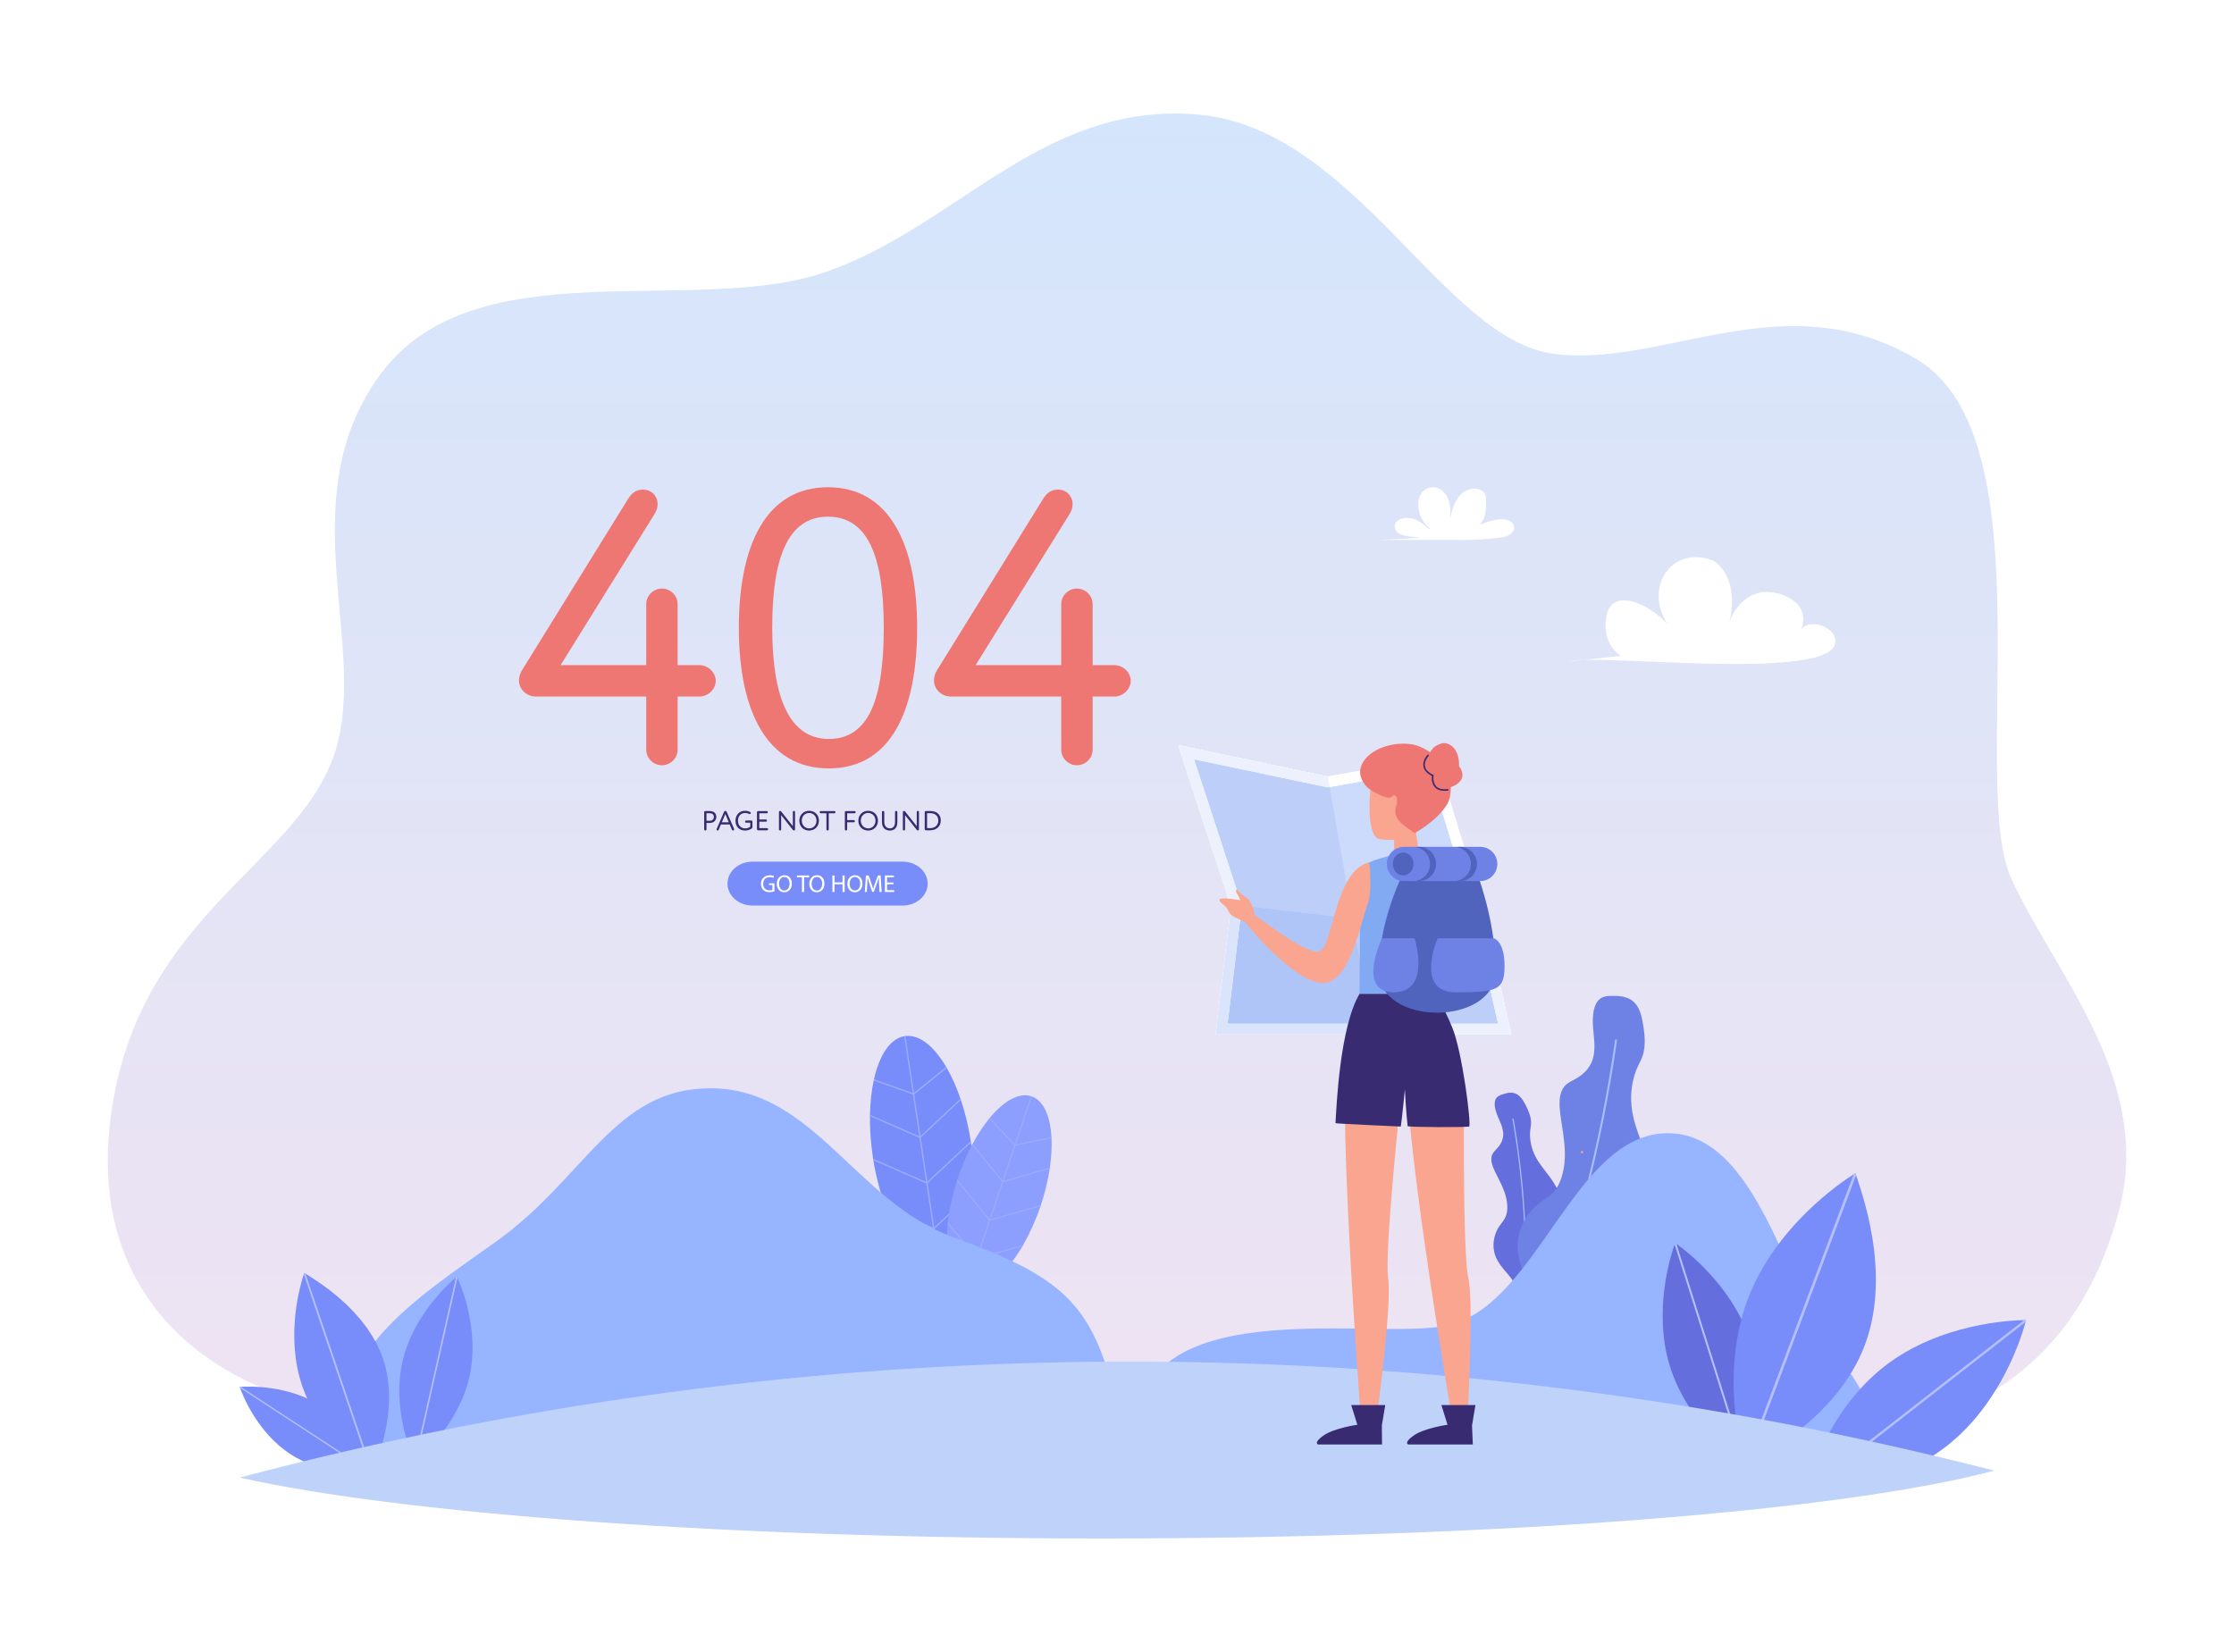 <?xml version="1.0" encoding="UTF-8"?>
<svg xmlns="http://www.w3.org/2000/svg" xmlns:xlink="http://www.w3.org/1999/xlink" width="2834.65" height="2096.55" viewBox="0 0 2834.65 2096.55">
<rect x="0" y="0" width="2834.65" height="2096.55" fill="#808080" stroke="none"/>
<defs>
<clipPath id="clip-0">
<path clip-rule="nonzero" d="M 0 0 L 2834.648 0 L 2834.648 2096.551 L 0 2096.551 Z M 0 0 "/>
</clipPath>
<clipPath id="clip-1">
<path clip-rule="nonzero" d="M 136 144 L 2698 144 L 2698 1814 L 136 1814 Z M 136 144 "/>
</clipPath>
<clipPath id="clip-2">
<path clip-rule="nonzero" d="M 1913.602 1813.148 C 1326.949 1813.148 483.406 1798.422 483.406 1798.422 C 271.762 1777.969 104.492 1649.371 142.039 1406.461 C 179.594 1163.559 370.754 1099.262 421.961 963.512 C 473.164 827.77 363.93 634.871 483.406 474.121 C 602.883 313.379 879.391 402.68 1046.66 345.531 C 1205.199 291.352 1311.621 144.109 1490.879 144.109 C 1500.75 144.109 1510.82 144.551 1521.148 145.48 C 1719.148 163.34 1831.801 431.262 1971.762 449.121 C 1982.578 450.5 1993.488 451.109 2004.469 451.109 C 2047.32 451.109 2091.41 441.801 2136.75 432.488 C 2182.078 423.18 2228.672 413.871 2276.48 413.871 C 2327.129 413.871 2379.16 424.309 2432.602 456.262 C 2599.871 556.281 2497.461 995.148 2552.07 1115.078 C 2606.691 1235 2733 1370.398 2688.621 1536.68 C 2644.238 1702.961 2545.25 1765.301 2463.32 1798.422 C 2436.012 1809.469 2206.891 1813.148 1913.602 1813.148 M 1917.77 1312.672 L 1880.93 1150.57 L 1822.84 960.57 L 1684.77 985.449 L 1494.898 945.488 L 1562 1150.57 L 1542.398 1312.672 L 1917.77 1312.672 "/>
</clipPath>
<clipPath id="clip-3">
<path clip-rule="nonzero" d="M 1913.602 1813.148 C 1326.949 1813.148 483.406 1798.422 483.406 1798.422 C 271.762 1777.969 104.492 1649.371 142.039 1406.461 C 179.594 1163.559 370.754 1099.262 421.961 963.512 C 473.164 827.77 363.93 634.871 483.406 474.121 C 602.883 313.379 879.391 402.68 1046.66 345.531 C 1205.199 291.352 1311.621 144.109 1490.879 144.109 C 1500.75 144.109 1510.82 144.551 1521.148 145.48 C 1719.148 163.34 1831.801 431.262 1971.762 449.121 C 1982.578 450.5 1993.488 451.109 2004.469 451.109 C 2047.32 451.109 2091.41 441.801 2136.75 432.488 C 2182.078 423.18 2228.672 413.871 2276.48 413.871 C 2327.129 413.871 2379.16 424.309 2432.602 456.262 C 2599.871 556.281 2497.461 995.148 2552.07 1115.078 C 2606.691 1235 2733 1370.398 2688.621 1536.68 C 2644.238 1702.961 2545.25 1765.301 2463.32 1798.422 C 2436.012 1809.469 2206.891 1813.148 1913.602 1813.148 M 1917.77 1312.672 L 1880.93 1150.57 L 1822.84 960.57 L 1684.77 985.449 L 1494.898 945.488 L 1562 1150.57 L 1542.398 1312.672 L 1917.77 1312.672 "/>
</clipPath>
<linearGradient id="linear-pattern-0" gradientUnits="userSpaceOnUse" x1="-0.01" y1="0" x2="0.986" y2="0" gradientTransform="matrix(0, -1676.7, 1676.7, 0, 1417.32, 1797.15)">
<stop offset="0" stop-color="rgb(93.332%, 89.018%, 94.901%)" stop-opacity="1"/>
<stop offset="0.031" stop-color="rgb(93.217%, 89.026%, 94.943%)" stop-opacity="1"/>
<stop offset="0.062" stop-color="rgb(92.94%, 89.047%, 95.047%)" stop-opacity="1"/>
<stop offset="0.094" stop-color="rgb(92.61%, 89.072%, 95.169%)" stop-opacity="1"/>
<stop offset="0.125" stop-color="rgb(92.281%, 89.096%, 95.291%)" stop-opacity="1"/>
<stop offset="0.156" stop-color="rgb(91.951%, 89.12%, 95.413%)" stop-opacity="1"/>
<stop offset="0.188" stop-color="rgb(91.621%, 89.145%, 95.535%)" stop-opacity="1"/>
<stop offset="0.219" stop-color="rgb(91.292%, 89.169%, 95.657%)" stop-opacity="1"/>
<stop offset="0.25" stop-color="rgb(90.964%, 89.194%, 95.779%)" stop-opacity="1"/>
<stop offset="0.281" stop-color="rgb(90.634%, 89.218%, 95.9%)" stop-opacity="1"/>
<stop offset="0.312" stop-color="rgb(90.305%, 89.243%, 96.022%)" stop-opacity="1"/>
<stop offset="0.344" stop-color="rgb(89.975%, 89.267%, 96.144%)" stop-opacity="1"/>
<stop offset="0.375" stop-color="rgb(89.645%, 89.291%, 96.266%)" stop-opacity="1"/>
<stop offset="0.406" stop-color="rgb(89.316%, 89.316%, 96.388%)" stop-opacity="1"/>
<stop offset="0.438" stop-color="rgb(88.988%, 89.34%, 96.51%)" stop-opacity="1"/>
<stop offset="0.469" stop-color="rgb(88.658%, 89.365%, 96.632%)" stop-opacity="1"/>
<stop offset="0.5" stop-color="rgb(88.329%, 89.389%, 96.754%)" stop-opacity="1"/>
<stop offset="0.531" stop-color="rgb(87.999%, 89.413%, 96.877%)" stop-opacity="1"/>
<stop offset="0.562" stop-color="rgb(87.669%, 89.438%, 96.999%)" stop-opacity="1"/>
<stop offset="0.594" stop-color="rgb(87.34%, 89.462%, 97.121%)" stop-opacity="1"/>
<stop offset="0.625" stop-color="rgb(87.01%, 89.487%, 97.243%)" stop-opacity="1"/>
<stop offset="0.656" stop-color="rgb(86.682%, 89.511%, 97.365%)" stop-opacity="1"/>
<stop offset="0.688" stop-color="rgb(86.353%, 89.536%, 97.487%)" stop-opacity="1"/>
<stop offset="0.719" stop-color="rgb(86.023%, 89.56%, 97.609%)" stop-opacity="1"/>
<stop offset="0.75" stop-color="rgb(85.693%, 89.584%, 97.731%)" stop-opacity="1"/>
<stop offset="0.781" stop-color="rgb(85.364%, 89.609%, 97.853%)" stop-opacity="1"/>
<stop offset="0.812" stop-color="rgb(85.034%, 89.633%, 97.975%)" stop-opacity="1"/>
<stop offset="0.844" stop-color="rgb(84.705%, 89.658%, 98.096%)" stop-opacity="1"/>
<stop offset="0.875" stop-color="rgb(84.377%, 89.682%, 98.218%)" stop-opacity="1"/>
<stop offset="0.906" stop-color="rgb(84.047%, 89.706%, 98.34%)" stop-opacity="1"/>
<stop offset="0.938" stop-color="rgb(83.717%, 89.731%, 98.462%)" stop-opacity="1"/>
<stop offset="0.969" stop-color="rgb(83.388%, 89.755%, 98.584%)" stop-opacity="1"/>
<stop offset="1" stop-color="rgb(83.058%, 89.78%, 98.706%)" stop-opacity="1"/>
</linearGradient>
</defs>
<g clip-path="url(#clip-0)">
<path fill-rule="nonzero" fill="rgb(100%, 100%, 100%)" fill-opacity="1" d="M 0 2096.551 L 2834.648 2096.551 L 2834.648 0 L 0 0 Z M 0 2096.551 "/>
</g>
<g clip-path="url(#clip-1)">
<g clip-path="url(#clip-2)">
<g clip-path="url(#clip-3)">
<path fill-rule="nonzero" fill="url(#linear-pattern-0)" d="M 104.492 1813.148 L 2733 1813.148 L 2733 144.109 L 104.492 144.109 Z M 104.492 1813.148 "/>
</g>
</g>
</g>
<path fill-rule="nonzero" fill="rgb(39.209%, 43.138%, 86.327%)" fill-opacity="1" d="M 1983.25 1589.809 C 1986.789 1597.57 1989.32 1606.711 1989.25 1615.828 C 1989.141 1633.191 1979.781 1646.199 1969.629 1651.512 C 1961.27 1655.891 1952.27 1656.461 1943.461 1657.621 C 1941.23 1657.91 1938.988 1658.219 1936.77 1658.66 C 1936.301 1658.75 1935.84 1658.891 1935.359 1659.039 C 1934.852 1659.191 1934.34 1659.359 1933.828 1659.461 C 1933.039 1659.641 1932.262 1659.711 1931.48 1659.52 C 1928.801 1658.852 1927.531 1655.16 1927 1651.488 C 1926.539 1648.309 1926.5 1645.078 1925.941 1641.91 C 1925.309 1638.469 1924.352 1635.141 1923.059 1632.09 C 1919.441 1623.5 1913.66 1617.5 1908.328 1611.16 C 1902.98 1604.809 1897.68 1597.328 1895.77 1587.891 C 1893.379 1576 1897.059 1563.852 1902.66 1555.789 C 1905.469 1551.762 1908.82 1548.379 1910.762 1543.309 C 1914 1534.879 1912.602 1523.34 1909.281 1513.629 C 1905.969 1503.898 1900.988 1495.359 1896.711 1486.309 C 1894.012 1480.578 1891.441 1473.699 1892.602 1467.879 C 1893.461 1463.609 1896.129 1461.051 1898.578 1458.551 C 1903.27 1453.738 1907.871 1447.18 1907.352 1437.988 C 1906.941 1430.73 1903.441 1423.801 1900.57 1417.031 C 1897.711 1410.23 1895.281 1401.98 1897.289 1396.172 C 1898.91 1391.52 1902.898 1389.988 1906.602 1388.77 C 1913.262 1386.59 1920.922 1384.629 1927.871 1390.91 C 1931.301 1394.039 1934.02 1398.801 1936.422 1403.609 C 1939.711 1410.148 1942.73 1417.609 1942.719 1424.762 C 1942.711 1428.129 1942.031 1431.172 1941.68 1434.371 C 1940.762 1442.551 1941.961 1451.898 1944.988 1460.238 C 1952.75 1481.77 1970.961 1493.059 1978.32 1515.262 C 1982.352 1527.469 1982.109 1541.852 1977.809 1551.859 C 1976.738 1554.371 1975.43 1556.66 1974.789 1559.559 C 1973.691 1564.578 1974.809 1570.602 1976.672 1575.648 C 1978.52 1580.691 1981.078 1585.051 1983.25 1589.809 "/>
<path fill-rule="nonzero" fill="rgb(65.039%, 74.414%, 100%)" fill-opacity="1" d="M 1920.48 1419.398 C 1934.441 1499.301 1939.301 1579.691 1935.359 1659.039 C 1934.852 1659.191 1934.34 1659.359 1933.828 1659.461 C 1937.801 1579.988 1932.949 1499.48 1918.961 1419.461 C 1919.461 1419.441 1919.969 1419.422 1920.48 1419.398 "/>
<path fill-rule="nonzero" fill="rgb(47.069%, 54.881%, 98.047%)" fill-opacity="1" d="M 1231.961 1449.461 L 1232.059 1450.129 C 1235.23 1471.461 1236.219 1492 1235.309 1510.73 C 1235.27 1511.578 1235.23 1512.422 1235.18 1513.25 C 1232.328 1562.16 1216.379 1598.129 1192.25 1602.551 C 1191.949 1602.59 1191.66 1602.648 1191.379 1602.691 C 1191.09 1602.73 1190.801 1602.77 1190.512 1602.809 C 1166.809 1605.609 1141.699 1577.578 1124.621 1533.801 C 1124.32 1533.039 1124.02 1532.262 1123.73 1531.488 C 1117.078 1513.961 1111.711 1493.988 1108.199 1472.531 C 1108.078 1471.84 1107.969 1471.148 1107.871 1470.461 C 1107.75 1469.691 1107.629 1468.941 1107.52 1468.172 C 1104.809 1450.211 1103.648 1432.801 1103.871 1416.551 C 1103.879 1415.91 1103.891 1415.27 1103.898 1414.641 C 1104.211 1398.898 1105.828 1384.301 1108.602 1371.371 C 1108.719 1370.789 1108.852 1370.23 1108.988 1369.648 C 1115.852 1339.121 1129.289 1318.371 1147.23 1315.078 C 1147.531 1315.039 1147.82 1314.98 1148.102 1314.941 C 1148.391 1314.898 1148.68 1314.859 1148.969 1314.82 C 1166.691 1312.73 1185.18 1327.852 1200.52 1353.922 C 1200.828 1354.422 1201.129 1354.941 1201.422 1355.461 C 1207.84 1366.609 1213.68 1379.691 1218.66 1394.211 C 1218.871 1394.82 1219.078 1395.43 1219.281 1396.051 C 1224.578 1411.898 1228.871 1429.422 1231.738 1448.02 L 1231.738 1448.031 C 1231.82 1448.5 1231.891 1448.969 1231.961 1449.461 "/>
<path fill-rule="nonzero" fill="rgb(60.742%, 66.992%, 99.609%)" fill-opacity="1" d="M 1148.969 1314.82 L 1192.25 1602.551 C 1191.949 1602.59 1191.66 1602.648 1191.379 1602.691 C 1191.09 1602.73 1190.801 1602.77 1190.512 1602.809 L 1147.23 1315.078 C 1147.531 1315.039 1147.82 1314.98 1148.102 1314.941 C 1148.391 1314.898 1148.68 1314.859 1148.969 1314.82 "/>
<path fill-rule="nonzero" fill="rgb(60.742%, 66.992%, 99.609%)" fill-opacity="1" d="M 1201.422 1355.461 L 1160.102 1388.789 L 1159.32 1389.41 L 1158.359 1389.07 L 1108.602 1371.371 C 1108.719 1370.789 1108.852 1370.23 1108.988 1369.648 L 1158.07 1387.102 L 1158.988 1387.43 L 1159.789 1386.77 L 1200.52 1353.922 C 1200.828 1354.422 1201.129 1354.941 1201.422 1355.461 "/>
<path fill-rule="nonzero" fill="rgb(60.742%, 66.992%, 99.609%)" fill-opacity="1" d="M 1219.281 1396.051 L 1168.359 1443.738 L 1167.602 1444.461 L 1166.629 1444.039 L 1103.871 1416.551 C 1103.879 1415.91 1103.891 1415.27 1103.898 1414.641 L 1166.32 1441.98 L 1167.238 1442.379 L 1168.039 1441.629 L 1218.66 1394.211 C 1218.871 1394.82 1219.078 1395.43 1219.281 1396.051 "/>
<path fill-rule="nonzero" fill="rgb(60.742%, 66.992%, 99.609%)" fill-opacity="1" d="M 1231.961 1449.461 L 1232.059 1450.129 L 1177.07 1501.641 L 1176.309 1502.359 L 1175.34 1501.93 L 1108.199 1472.531 C 1108.078 1471.84 1107.969 1471.148 1107.871 1470.461 L 1175.031 1499.879 L 1175.949 1500.281 L 1176.75 1499.531 L 1231.738 1448.031 C 1231.82 1448.5 1231.891 1448.969 1231.961 1449.461 "/>
<path fill-rule="nonzero" fill="rgb(60.742%, 66.992%, 99.609%)" fill-opacity="1" d="M 1235.309 1510.73 C 1235.27 1511.578 1235.23 1512.422 1235.18 1513.25 L 1185.77 1559.531 L 1185.012 1560.25 L 1184.039 1559.82 L 1124.621 1533.801 C 1124.32 1533.039 1124.02 1532.262 1123.73 1531.488 L 1183.73 1557.77 L 1184.66 1558.18 L 1185.461 1557.422 L 1235.309 1510.73 "/>
<path fill-rule="nonzero" fill="rgb(54.881%, 62.109%, 99.609%)" fill-opacity="1" d="M 1320.391 1530.301 L 1320.199 1530.859 C 1314.121 1548.84 1306.648 1565.328 1298.41 1579.621 C 1298.051 1580.27 1297.68 1580.91 1297.301 1581.551 C 1275.441 1618.699 1248.5 1640.461 1227.828 1634.238 C 1227.578 1634.148 1227.34 1634.078 1227.09 1634 C 1226.852 1633.922 1226.609 1633.828 1226.359 1633.738 C 1206.68 1626.422 1198.27 1594.391 1202.469 1553.25 C 1202.539 1552.531 1202.621 1551.809 1202.699 1551.078 C 1204.531 1534.68 1208.352 1516.891 1214.211 1498.68 C 1214.398 1498.09 1214.59 1497.512 1214.789 1496.922 C 1215 1496.27 1215.211 1495.641 1215.43 1494.988 C 1220.52 1479.84 1226.602 1465.738 1233.289 1453.102 C 1233.559 1452.602 1233.82 1452.109 1234.09 1451.621 C 1240.648 1439.422 1247.781 1428.629 1255.141 1419.621 C 1255.461 1419.219 1255.789 1418.82 1256.129 1418.43 C 1273.77 1397.27 1292.621 1386.422 1307.988 1391.051 C 1308.238 1391.129 1308.488 1391.211 1308.73 1391.289 C 1308.969 1391.371 1309.211 1391.461 1309.461 1391.539 C 1324.172 1397.02 1332.578 1416.289 1334.129 1442.852 C 1334.172 1443.371 1334.191 1443.898 1334.211 1444.422 C 1334.762 1455.738 1334.09 1468.32 1332.16 1481.699 C 1332.07 1482.262 1331.988 1482.82 1331.898 1483.379 C 1329.691 1497.922 1326.02 1513.359 1320.801 1529.078 L 1320.789 1529.078 C 1320.672 1529.488 1320.531 1529.891 1320.391 1530.301 "/>
<path fill-rule="nonzero" fill="rgb(60.742%, 66.992%, 99.609%)" fill-opacity="1" d="M 1309.461 1391.539 L 1227.828 1634.238 C 1227.578 1634.148 1227.34 1634.078 1227.09 1634 C 1226.852 1633.922 1226.609 1633.828 1226.359 1633.738 L 1307.988 1391.051 C 1308.238 1391.129 1308.488 1391.211 1308.73 1391.289 C 1308.969 1391.371 1309.211 1391.461 1309.461 1391.539 "/>
<path fill-rule="nonzero" fill="rgb(60.742%, 66.992%, 99.609%)" fill-opacity="1" d="M 1334.211 1444.422 L 1288.469 1453.941 L 1287.609 1454.109 L 1287 1453.461 L 1255.141 1419.621 C 1255.461 1419.219 1255.789 1418.82 1256.129 1418.43 L 1287.559 1451.801 L 1288.148 1452.422 L 1289.039 1452.238 L 1334.129 1442.852 C 1334.172 1443.371 1334.191 1443.898 1334.211 1444.422 "/>
<path fill-rule="nonzero" fill="rgb(60.742%, 66.992%, 99.609%)" fill-opacity="1" d="M 1331.898 1483.379 L 1272.879 1500.289 L 1272 1500.539 L 1271.41 1499.82 L 1233.289 1453.102 C 1233.559 1452.602 1233.82 1452.109 1234.09 1451.621 L 1271.988 1498.09 L 1272.551 1498.77 L 1273.48 1498.512 L 1332.16 1481.699 C 1332.07 1482.262 1331.988 1482.82 1331.898 1483.379 "/>
<path fill-rule="nonzero" fill="rgb(60.742%, 66.992%, 99.609%)" fill-opacity="1" d="M 1320.391 1530.301 L 1320.199 1530.859 L 1256.461 1549.121 L 1255.57 1549.379 L 1254.98 1548.66 L 1214.211 1498.68 C 1214.398 1498.09 1214.59 1497.512 1214.789 1496.922 L 1255.57 1546.922 L 1256.129 1547.609 L 1257.059 1547.34 L 1320.789 1529.078 C 1320.672 1529.488 1320.531 1529.891 1320.391 1530.301 "/>
<path fill-rule="nonzero" fill="rgb(60.742%, 66.992%, 99.609%)" fill-opacity="1" d="M 1298.41 1579.621 C 1298.051 1580.27 1297.68 1580.91 1297.301 1581.551 L 1240.031 1597.949 L 1239.148 1598.211 L 1238.559 1597.48 L 1202.469 1553.25 C 1202.539 1552.531 1202.621 1551.809 1202.699 1551.078 L 1239.141 1595.75 L 1239.699 1596.441 L 1240.629 1596.172 L 1298.41 1579.621 "/>
<path fill-rule="nonzero" fill="rgb(43.138%, 50.977%, 90.234%)" fill-opacity="1" d="M 2063.73 1622.121 C 2065.359 1636.238 2064.68 1652.039 2059.871 1666.48 C 2050.762 1693.941 2029.219 1709.762 2010.379 1712.949 C 1994.879 1715.609 1980.301 1711.879 1965.738 1709.18 C 1962.051 1708.5 1958.34 1707.84 1954.602 1707.398 C 1953.801 1707.301 1952.988 1707.281 1952.172 1707.27 C 1951.281 1707.25 1950.379 1707.238 1949.512 1707.148 C 1948.18 1707.02 1946.898 1706.73 1945.77 1706.031 C 1941.859 1703.59 1941.738 1697.078 1942.781 1690.988 C 1943.691 1685.711 1945.289 1680.57 1946.031 1675.25 C 1946.809 1669.48 1947.012 1663.699 1946.531 1658.199 C 1945.199 1642.711 1939.121 1630.211 1933.93 1617.422 C 1928.719 1604.609 1924.148 1590 1926 1574.051 C 1928.32 1553.961 1940.398 1536.602 1953.441 1526.691 C 1959.961 1521.75 1967.02 1518.102 1972.711 1511.059 C 1982.18 1499.359 1985.898 1480.34 1985.641 1463.23 C 1985.379 1446.102 1981.879 1430 1979.75 1413.441 C 1978.41 1402.961 1977.891 1390.719 1982.719 1382.102 C 1986.27 1375.762 1991.828 1373.078 1997 1370.371 C 2006.91 1365.16 2017.578 1357.109 2021.488 1342.27 C 2024.57 1330.559 2022.578 1317.762 2021.531 1305.539 C 2020.48 1293.289 2020.871 1278.949 2027.059 1270.781 C 2032.02 1264.238 2039.129 1263.852 2045.629 1263.828 C 2057.309 1263.809 2070.48 1264.629 2078.25 1278.172 C 2082.102 1284.898 2083.961 1293.852 2085.289 1302.711 C 2087.129 1314.781 2088.09 1328.16 2084.391 1339.5 C 2082.641 1344.828 2080.012 1349.301 2077.801 1354.191 C 2072.129 1366.699 2069.219 1382.148 2069.738 1396.93 C 2070.969 1435.078 2094.039 1462.34 2094.289 1501.352 C 2094.391 1522.781 2086.621 1545.461 2074.648 1559.129 C 2071.648 1562.559 2068.398 1565.512 2065.891 1569.789 C 2061.57 1577.191 2060.238 1587.309 2060.59 1596.262 C 2060.93 1605.211 2062.75 1613.449 2063.73 1622.121 "/>
<path fill-rule="nonzero" fill="rgb(65.039%, 74.414%, 100%)" fill-opacity="1" d="M 2051.891 1319.559 C 2032.91 1453.461 1999.238 1583.449 1952.172 1707.27 C 1951.281 1707.25 1950.379 1707.238 1949.512 1707.148 C 1996.719 1583.16 2030.449 1452.969 2049.43 1318.871 C 2050.25 1319.102 2051.07 1319.328 2051.891 1319.559 "/>
<path fill-rule="nonzero" fill="rgb(58.789%, 70.506%, 100%)" fill-opacity="1" d="M 421.629 1849.539 C 429.367 1710.398 516.207 1656.238 629.699 1575.422 C 743.191 1494.59 779.305 1381.102 901.395 1381.102 C 1032.078 1381.102 1085.871 1525.449 1209.68 1570.148 C 1333.488 1614.859 1375.988 1647.609 1404.371 1736.199 C 1440.691 1849.539 421.629 1849.539 421.629 1849.539 "/>
<path fill-rule="nonzero" fill="rgb(58.789%, 70.506%, 100%)" fill-opacity="1" d="M 1445.371 1783.48 C 1485.551 1642.359 1759.18 1703.051 1841.219 1680.961 C 1952.281 1651.059 1997.852 1440.199 2114.609 1438.129 C 2231.371 1436.051 2268.391 1643.941 2325.352 1712.289 C 2382.301 1780.641 2419.328 1879.559 2348.129 1884.211 C 2276.93 1888.852 1445.371 1783.48 1445.371 1783.48 "/>
<path fill-rule="nonzero" fill="rgb(47.069%, 54.881%, 98.047%)" fill-opacity="1" d="M 408.039 1784.699 C 450.254 1812.281 468.809 1860.191 471.832 1868.641 C 472.129 1869.488 472.277 1869.941 472.277 1869.941 C 472.277 1869.941 471.809 1869.98 470.914 1870.051 C 461.961 1870.68 410.633 1872.93 368.418 1845.352 C 326.195 1817.77 307.637 1769.859 304.617 1761.41 C 304.32 1760.559 304.172 1760.109 304.172 1760.109 C 304.172 1760.109 304.641 1760.07 305.535 1760 C 314.488 1759.371 365.816 1757.121 408.039 1784.699 "/>
<path fill-rule="nonzero" fill="rgb(70.506%, 75.389%, 99.805%)" fill-opacity="1" d="M 305.535 1760 L 471.832 1868.641 C 472.129 1869.488 472.277 1869.941 472.277 1869.941 C 472.277 1869.941 471.809 1869.98 470.914 1870.051 L 304.617 1761.41 C 304.32 1760.559 304.172 1760.109 304.172 1760.109 C 304.172 1760.109 304.641 1760.07 305.535 1760 "/>
<path fill-rule="nonzero" fill="rgb(47.069%, 54.881%, 98.047%)" fill-opacity="1" d="M 595.555 1747.34 C 582.191 1806.398 536.039 1847.352 527.789 1854.289 C 526.965 1854.98 526.523 1855.34 526.523 1855.34 C 526.523 1855.34 526.277 1854.828 525.828 1853.852 C 521.367 1844.031 497.34 1787.211 510.703 1728.141 C 524.066 1669.07 570.219 1628.129 578.469 1621.191 C 579.293 1620.5 579.734 1620.141 579.734 1620.141 C 579.734 1620.141 579.98 1620.648 580.43 1621.629 C 584.891 1631.449 608.918 1688.27 595.555 1747.34 "/>
<path fill-rule="nonzero" fill="rgb(70.506%, 75.389%, 99.805%)" fill-opacity="1" d="M 580.43 1621.629 L 527.789 1854.289 C 526.965 1854.98 526.523 1855.34 526.523 1855.34 C 526.523 1855.34 526.277 1854.828 525.828 1853.852 L 578.469 1621.191 C 579.293 1620.5 579.734 1620.141 579.734 1620.141 C 579.734 1620.141 579.98 1620.648 580.43 1621.629 "/>
<path fill-rule="nonzero" fill="rgb(47.069%, 54.881%, 98.047%)" fill-opacity="1" d="M 486.055 1724.68 C 507.695 1788.621 476.688 1856.809 472.875 1868.211 C 472.492 1869.34 472.277 1869.941 472.277 1869.941 C 472.277 1869.941 471.746 1869.59 470.75 1868.922 C 460.801 1862.18 404.902 1822.121 383.262 1758.18 C 361.617 1694.23 381.691 1628.449 385.504 1617.051 C 385.887 1615.91 386.102 1615.32 386.102 1615.32 C 386.102 1615.32 386.633 1615.66 387.629 1616.328 C 397.574 1623.07 464.41 1660.73 486.055 1724.68 "/>
<path fill-rule="nonzero" fill="rgb(70.506%, 75.389%, 99.805%)" fill-opacity="1" d="M 387.629 1616.328 L 472.875 1868.211 C 472.492 1869.34 472.277 1869.941 472.277 1869.941 C 472.277 1869.941 471.746 1869.59 470.75 1868.922 L 385.504 1617.051 C 385.887 1615.91 386.102 1615.32 386.102 1615.32 C 386.102 1615.32 386.633 1615.66 387.629 1616.328 "/>
<path fill-rule="nonzero" fill="rgb(39.209%, 43.138%, 86.327%)" fill-opacity="1" d="M 2221.078 1702.602 C 2243.469 1773.52 2219.871 1845.531 2215.422 1857.988 C 2214.961 1859.238 2214.719 1859.891 2214.719 1859.891 C 2214.719 1859.891 2214.141 1859.5 2213.059 1858.738 C 2202.25 1851.09 2141.578 1805.691 2119.199 1734.77 C 2096.801 1663.84 2120.398 1591.84 2124.859 1579.371 C 2125.309 1578.129 2125.559 1577.48 2125.559 1577.48 C 2125.559 1577.48 2126.129 1577.859 2127.219 1578.629 C 2138.02 1586.27 2198.691 1631.672 2221.078 1702.602 "/>
<path fill-rule="nonzero" fill="rgb(70.506%, 75.389%, 99.805%)" fill-opacity="1" d="M 2127.219 1578.629 L 2215.422 1857.988 C 2214.961 1859.238 2214.719 1859.891 2214.719 1859.891 C 2214.719 1859.891 2214.141 1859.5 2213.059 1858.738 L 2124.859 1579.371 C 2125.309 1578.129 2125.559 1577.48 2125.559 1577.48 C 2125.559 1577.48 2126.129 1577.859 2127.219 1578.629 "/>
<path fill-rule="nonzero" fill="rgb(47.069%, 54.881%, 98.047%)" fill-opacity="1" d="M 2469.941 1835.23 C 2399.5 1890.121 2308.57 1893.711 2292.68 1893.922 C 2291.09 1893.93 2290.25 1893.93 2290.25 1893.93 C 2290.25 1893.93 2290.449 1893.109 2290.852 1891.578 C 2294.941 1876.211 2320.629 1788.922 2391.078 1734.02 C 2461.531 1679.121 2552.461 1675.531 2568.352 1675.32 C 2569.941 1675.309 2570.781 1675.32 2570.781 1675.32 C 2570.781 1675.32 2570.578 1676.129 2570.18 1677.672 C 2566.09 1693.031 2540.398 1780.32 2469.941 1835.23 "/>
<path fill-rule="nonzero" fill="rgb(70.506%, 75.389%, 99.805%)" fill-opacity="1" d="M 2570.18 1677.672 L 2292.68 1893.922 C 2291.09 1893.93 2290.25 1893.93 2290.25 1893.93 C 2290.25 1893.93 2290.449 1893.109 2290.852 1891.578 L 2568.352 1675.32 C 2569.941 1675.309 2570.781 1675.32 2570.781 1675.32 C 2570.781 1675.32 2570.578 1676.129 2570.18 1677.672 "/>
<path fill-rule="nonzero" fill="rgb(47.069%, 54.881%, 98.047%)" fill-opacity="1" d="M 2366.191 1707.039 C 2331.121 1800.211 2232.02 1849.031 2217.02 1858.469 C 2215.512 1859.41 2214.719 1859.891 2214.719 1859.891 C 2214.719 1859.891 2214.43 1859 2213.922 1857.309 C 2208.871 1840.32 2182.539 1742.359 2217.602 1649.191 C 2252.68 1556 2337.059 1499.711 2352.059 1490.262 C 2353.559 1489.32 2354.359 1488.852 2354.359 1488.852 C 2354.359 1488.852 2354.641 1489.73 2355.16 1491.43 C 2360.211 1508.422 2401.262 1613.852 2366.191 1707.039 "/>
<path fill-rule="nonzero" fill="rgb(70.506%, 75.389%, 99.805%)" fill-opacity="1" d="M 2355.16 1491.43 L 2217.02 1858.469 C 2215.512 1859.41 2214.719 1859.891 2214.719 1859.891 C 2214.719 1859.891 2214.43 1859 2213.922 1857.309 L 2352.059 1490.262 C 2353.559 1489.32 2354.359 1488.852 2354.359 1488.852 C 2354.359 1488.852 2354.641 1489.73 2355.16 1491.43 "/>
<path fill-rule="nonzero" fill="rgb(74.805%, 82.422%, 98.047%)" fill-opacity="1" d="M 2530.48 1866.25 L 2498.578 1858.32 C 1777.371 1678.961 1022.539 1684.75 304.172 1875.141 C 508.539 1921.051 922.184 1952.441 1399.211 1952.441 C 1906.41 1952.441 2341.949 1916.949 2530.48 1866.25 "/>
<path fill-rule="nonzero" fill="rgb(100%, 100%, 100%)" fill-opacity="1" d="M 1915.801 661.18 C 1912.578 659.34 1908.738 658.91 1905.031 659 C 1895.629 659.238 1886.609 662.539 1877.789 665.801 C 1885.809 657.301 1885.879 644.262 1885.461 632.578 C 1885.41 630.98 1885.34 629.352 1884.789 627.84 C 1884.07 625.871 1882.559 624.27 1880.852 623.059 C 1872.191 616.941 1859.422 620.82 1852.352 628.73 C 1845.281 636.629 1842.512 647.371 1840 657.672 C 1840.441 650.059 1840.578 642.262 1838.211 635.012 C 1835.84 627.77 1830.512 621.09 1823.18 618.988 C 1816.191 616.988 1808.09 619.762 1803.789 625.629 C 1800.75 629.781 1799.629 635.078 1799.609 640.23 C 1799.602 643.012 1799.922 645.789 1800.52 648.512 C 1801.578 653.301 1803.551 657.879 1806.262 661.969 C 1807.621 664.02 1809.16 665.941 1810.871 667.699 C 1812.07 668.941 1814.828 670.48 1815.34 672.141 C 1812.789 671.359 1810.262 668.891 1808.199 667.238 C 1805.859 665.371 1803.559 663.441 1801 661.871 C 1795.711 658.621 1789.398 657.031 1783.199 657.391 C 1777.301 657.73 1770.609 660.84 1769.738 666.68 C 1769.102 670.941 1771.961 675.121 1775.66 677.328 C 1779.359 679.539 1783.75 680.191 1788.031 680.75 C 1792.789 681.371 1797.559 681.941 1802.34 682.449 L 1749.949 685.23 L 1845.441 685.23 L 1845.379 685.219 C 1864.07 685.602 1882.762 684.828 1901.32 682.609 C 1907.07 681.922 1913.172 680.941 1917.5 677.09 C 1919.488 675.32 1921.031 672.891 1921.211 670.23 C 1921.469 666.531 1919.012 663.02 1915.801 661.18 "/>
<path fill-rule="nonzero" fill="rgb(100%, 100%, 100%)" fill-opacity="1" d="M 2328.211 809.391 C 2323.211 792.078 2291.07 785.43 2285.039 800.449 C 2299.52 764.371 2259.898 750.41 2239.891 751.23 C 2215.141 752.238 2198.461 774.852 2193.73 791.16 C 2201.199 765.422 2200.129 727.738 2173.262 711.051 C 2120.172 691.789 2085.469 746.07 2116.141 792.41 C 2101.422 774.871 2056.391 745.57 2040.879 773.34 C 2032.949 793.879 2037.41 820.559 2057.102 832.398 L 1990.77 839.41 C 2025.789 828.238 2345.738 868.691 2328.211 809.391 "/>
<path fill-rule="nonzero" fill="rgb(98.047%, 64.647%, 56.444%)" fill-opacity="1" d="M 2007.352 1463.641 C 2009.281 1463.641 2009.281 1460.641 2007.352 1460.641 C 2005.422 1460.641 2005.422 1463.641 2007.352 1463.641 "/>
<path fill-rule="nonzero" fill="rgb(79.881%, 85.938%, 98.438%)" fill-opacity="1" d="M 1575.84 1149.211 L 1575.469 1152.199 L 1557.711 1299.102 L 1900.77 1299.102 L 1867.801 1154.059 L 1813.379 976.07 L 1687.18 998.809 L 1684.57 999.281 L 1681.98 998.73 L 1515.109 963.609 L 1574.898 1146.352 L 1575.84 1149.211 "/>
<path fill-rule="nonzero" fill="rgb(100%, 100%, 100%)" fill-opacity="1" d="M 1681.98 998.73 L 1684.57 999.281 L 1687.18 998.809 L 1813.379 976.07 L 1867.801 1154.059 L 1900.77 1299.102 L 1557.711 1299.102 L 1575.469 1152.199 L 1575.84 1149.211 L 1574.898 1146.352 L 1515.109 963.609 L 1681.98 998.73 M 1917.77 1312.672 L 1880.93 1150.57 L 1822.84 960.57 L 1684.77 985.449 L 1494.898 945.488 L 1562 1150.57 L 1542.398 1312.672 L 1917.77 1312.672 "/>
<path fill-rule="nonzero" fill="rgb(74.022%, 81.25%, 97.656%)" fill-opacity="1" d="M 1716.41 1165.699 L 1575.84 1149.211 L 1574.898 1146.352 L 1515.109 963.609 L 1681.98 998.73 L 1684.57 999.281 L 1687.18 998.809 L 1716.41 1165.699 "/>
<path fill-rule="nonzero" fill="rgb(92.577%, 94.531%, 99.219%)" fill-opacity="1" d="M 1542.398 1312.672 L 1562 1150.57 L 1494.898 945.488 L 1684.77 985.449 L 1687.18 998.809 L 1684.57 999.281 L 1681.98 998.73 L 1515.109 963.609 L 1574.898 1146.352 L 1575.84 1149.211 L 1562 1150.57 L 1542.398 1312.672 "/>
<path fill-rule="nonzero" fill="rgb(74.022%, 81.25%, 97.656%)" fill-opacity="1" d="M 1900.77 1299.102 L 1739.781 1299.102 L 1716.41 1165.699 L 1867.801 1154.059 L 1900.77 1299.102 "/>
<path fill-rule="nonzero" fill="rgb(92.577%, 94.531%, 99.219%)" fill-opacity="1" d="M 1917.77 1312.672 L 1742.16 1312.672 L 1739.781 1299.102 L 1900.77 1299.102 L 1867.801 1154.059 L 1880.93 1150.57 L 1917.77 1312.672 "/>
<path fill-rule="nonzero" fill="rgb(68.555%, 76.952%, 96.875%)" fill-opacity="1" d="M 1739.781 1299.102 L 1557.711 1299.102 L 1575.469 1152.199 L 1575.84 1149.211 L 1716.41 1165.699 L 1739.781 1299.102 "/>
<path fill-rule="nonzero" fill="rgb(85.547%, 89.452%, 98.438%)" fill-opacity="1" d="M 1742.16 1312.672 L 1542.398 1312.672 L 1562 1150.57 L 1575.84 1149.211 L 1575.469 1152.199 L 1557.711 1299.102 L 1739.781 1299.102 L 1742.16 1312.672 "/>
<path fill-rule="nonzero" fill="rgb(98.047%, 64.647%, 56.444%)" fill-opacity="1" d="M 1712.871 1319.512 C 1692.352 1347.922 1726.699 1799.398 1726.699 1799.398 L 1746.969 1799.398 C 1746.969 1799.398 1766.43 1654.289 1761.379 1622.539 C 1756.32 1590.789 1777.672 1389.762 1777.672 1389.762 L 1785.328 1261.289 L 1712.871 1319.512 "/>
<path fill-rule="nonzero" fill="rgb(98.047%, 64.647%, 56.444%)" fill-opacity="1" d="M 1788.66 1346.07 C 1770.27 1375.898 1842.34 1799.398 1842.34 1799.398 L 1862.051 1799.398 C 1862.051 1799.398 1870.359 1652.449 1863 1621.148 C 1855.641 1589.852 1857.66 1375.23 1857.66 1375.23 L 1834.891 1346.609 L 1788.66 1346.07 "/>
<path fill-rule="nonzero" fill="rgb(98.047%, 64.647%, 56.444%)" fill-opacity="1" d="M 1742.141 979.41 C 1735.691 1011.68 1734.621 1063.289 1750.75 1064.91 C 1766.879 1066.52 1784.078 1069.211 1796.988 1046.09 C 1809.891 1022.969 1826.02 942.309 1786.23 956.828 C 1746.441 971.352 1742.141 979.41 1742.141 979.41 "/>
<path fill-rule="nonzero" fill="rgb(98.047%, 64.647%, 56.444%)" fill-opacity="1" d="M 1768.961 1053.719 L 1768.961 1084.539 L 1800.809 1084.539 L 1794.949 1044.441 L 1768.961 1053.719 "/>
<path fill-rule="nonzero" fill="rgb(93.75%, 46.655%, 45.093%)" fill-opacity="1" d="M 1840.852 998.941 L 1840.852 998.961 C 1840.891 1006.27 1839.789 1015.121 1835.871 1021.301 C 1822.43 1042.512 1795.43 1057.039 1795.43 1057.039 C 1793.84 1056.43 1792.398 1055.621 1791.102 1054.609 C 1783.41 1048.609 1765.852 1039.578 1771.602 1023.23 C 1774.27 1015.641 1772.172 1004.961 1765.93 1011.191 C 1760.629 1016.48 1737.922 1002.379 1735.039 999.422 C 1726.602 990.84 1720.75 977.648 1732.16 963.441 C 1747.48 944.359 1782.461 939.539 1801.109 947.328 C 1804.281 948.66 1807.441 950.211 1810.512 952.02 C 1811.289 952.469 1812.059 952.941 1812.82 953.422 C 1813.43 953.809 1814.039 954.211 1814.641 954.621 C 1815.211 955 1815.781 955.391 1816.328 955.789 C 1816.711 956.059 1817.09 956.352 1817.461 956.648 L 1817.469 956.66 C 1829.289 966.18 1840.25 990.371 1840.289 990.66 C 1840.32 990.828 1840.328 991 1840.352 991.18 C 1840.531 992.559 1840.672 994.148 1840.762 995.879 C 1840.809 996.859 1840.84 997.879 1840.852 998.941 "/>
<path fill-rule="nonzero" fill="rgb(50.977%, 66.602%, 94.922%)" fill-opacity="1" d="M 1819.73 1261.289 L 1725.051 1261.289 C 1725.051 1261.289 1725.809 1150.422 1725.809 1124.871 C 1725.809 1116.539 1720.09 1101.91 1737.391 1094.32 C 1742.422 1092.121 1749.609 1089.84 1755.859 1088.039 C 1759.398 1087.02 1762.641 1086.16 1765.012 1085.539 C 1767.441 1084.91 1768.949 1084.539 1768.949 1084.539 L 1800.801 1084.539 C 1800.801 1084.539 1840.949 1097.969 1845.5 1111.609 C 1850.039 1125.25 1819.73 1261.289 1819.73 1261.289 "/>
<path fill-rule="nonzero" fill="rgb(93.75%, 46.655%, 45.093%)" fill-opacity="1" d="M 1840.859 998.941 C 1840.672 999 1837.879 999.422 1836.672 999.422 L 1836.66 999.422 C 1827.648 999.352 1818.5 992.449 1814.059 981.328 C 1811.141 974.031 1810.789 966.328 1812.609 959.801 C 1813.121 957.969 1813.801 956.219 1814.648 954.609 L 1814.75 954.43 C 1816.801 950.57 1819.789 947.48 1823.578 945.641 C 1825.578 944.66 1827.5 943.91 1829.352 943.449 C 1837.719 941.328 1851.941 948.66 1851.371 972.352 C 1865.309 991.512 1841.141 998.879 1840.859 998.941 "/>
<path fill-rule="nonzero" fill="rgb(21.973%, 16.869%, 44.701%)" fill-opacity="1" d="M 1725.051 1261.289 C 1699.988 1303.91 1695.879 1403.559 1694.551 1425.379 C 1694.52 1426.012 1777.422 1429.672 1777.422 1429.672 C 1779.211 1417.828 1782.59 1382.211 1782.59 1382.211 C 1782.59 1382.211 1783.961 1410.691 1786.121 1429.172 C 1786.289 1430.602 1863.559 1430.84 1864.262 1429.551 C 1866.828 1424.77 1855.379 1335.012 1842.852 1304.328 C 1829.211 1270.898 1819.73 1261.289 1819.73 1261.289 L 1725.051 1261.289 "/>
<path fill-rule="nonzero" fill="rgb(21.973%, 16.869%, 44.701%)" fill-opacity="1" d="M 1714.512 1783.109 L 1757.711 1783.109 L 1753.379 1809.02 L 1753.609 1833.129 L 1672.449 1833.129 C 1672.449 1833.129 1666.031 1831.129 1679.469 1821.711 C 1692.91 1812.281 1722.281 1808.121 1722.281 1808.121 L 1714.512 1783.109 "/>
<path fill-rule="nonzero" fill="rgb(21.973%, 16.869%, 44.701%)" fill-opacity="1" d="M 1828.922 1783.109 L 1872.129 1783.109 L 1867.789 1809.02 L 1868.809 1833.129 L 1786.859 1833.129 C 1786.859 1833.129 1780.441 1831.129 1793.879 1821.711 C 1807.32 1812.281 1836.691 1808.121 1836.691 1808.121 L 1828.922 1783.109 "/>
<path fill-rule="nonzero" fill="rgb(98.047%, 64.647%, 56.444%)" fill-opacity="1" d="M 1591.578 1160.711 C 1591.078 1156.449 1590.09 1152.262 1588.32 1148.359 C 1586.859 1145.141 1585.141 1141.891 1583.781 1140.871 C 1580.801 1138.629 1575.762 1135.461 1572.59 1132.109 C 1569.43 1128.75 1568.121 1128 1568.309 1130.801 C 1568.488 1133.602 1575.02 1142.359 1573.711 1142.359 C 1572.41 1142.359 1547.988 1137.879 1547.43 1141.801 C 1546.871 1145.711 1554.891 1148.32 1557.5 1153.922 C 1560.109 1159.512 1562 1162.559 1572.25 1166.469 C 1572.949 1166.738 1578.98 1169.941 1580.512 1170.93 L 1591.621 1160.859 C 1591.609 1160.852 1591.59 1160.801 1591.578 1160.711 "/>
<path fill-rule="nonzero" fill="rgb(98.047%, 64.647%, 56.444%)" fill-opacity="1" d="M 1737.391 1094.32 C 1691.648 1105.551 1692.031 1206.352 1672.699 1207.859 C 1653.82 1209.34 1594.98 1162.629 1591.621 1160.859 L 1580.512 1170.93 C 1593.52 1187.648 1646.02 1247.289 1678.512 1247.531 C 1713.371 1247.781 1727.898 1165.551 1734.969 1148.621 C 1742.051 1131.691 1737.391 1094.32 1737.391 1094.32 "/>
<path fill-rule="nonzero" fill="rgb(31.372%, 39.209%, 74.414%)" fill-opacity="1" d="M 1786.41 1096.41 C 1786.41 1096.41 1749.672 1160.891 1749.672 1232.129 C 1749.672 1303.371 1897.852 1302.328 1897.852 1232.129 C 1897.852 1161.93 1869.68 1096.41 1869.68 1096.41 L 1786.41 1096.41 "/>
<path fill-rule="nonzero" fill="rgb(43.138%, 50.977%, 90.234%)" fill-opacity="1" d="M 1753.48 1190.789 C 1753.48 1190.789 1720.891 1259.281 1768.648 1259.281 C 1816.41 1259.281 1794.98 1190.789 1794.98 1190.789 L 1753.48 1190.789 "/>
<path fill-rule="nonzero" fill="rgb(43.138%, 50.977%, 90.234%)" fill-opacity="1" d="M 1824.102 1190.789 C 1824.102 1190.789 1794.711 1259.281 1847.102 1259.281 C 1899.488 1259.281 1909.07 1256.898 1909.07 1225.719 C 1909.07 1194.531 1895.66 1190.789 1895.66 1190.789 L 1824.102 1190.789 "/>
<path fill-rule="nonzero" fill="rgb(43.138%, 50.977%, 90.234%)" fill-opacity="1" d="M 1878.16 1118.141 L 1781.469 1118.141 C 1769.469 1118.141 1759.75 1108.41 1759.75 1096.41 C 1759.75 1084.41 1769.469 1074.68 1781.469 1074.68 L 1878.16 1074.68 C 1890.16 1074.68 1899.891 1084.41 1899.891 1096.41 C 1899.891 1108.41 1890.16 1118.141 1878.16 1118.141 "/>
<path fill-rule="nonzero" fill="rgb(31.372%, 39.209%, 74.414%)" fill-opacity="1" d="M 1793.559 1096.41 C 1793.559 1104.43 1787.672 1110.941 1780.398 1110.941 C 1773.141 1110.941 1767.25 1104.43 1767.25 1096.41 C 1767.25 1088.391 1773.141 1081.879 1780.398 1081.879 C 1787.672 1081.879 1793.559 1088.391 1793.559 1096.41 "/>
<path fill-rule="nonzero" fill="rgb(31.372%, 39.209%, 74.414%)" fill-opacity="1" d="M 1822.23 1096.41 C 1822.23 1108.41 1812.5 1118.129 1800.512 1118.129 C 1799.199 1118.129 1797.91 1118.02 1796.66 1117.789 C 1806.82 1115.98 1814.531 1107.078 1814.531 1096.41 C 1814.531 1085.73 1806.82 1076.84 1796.66 1075.039 C 1797.91 1074.809 1799.199 1074.691 1800.512 1074.691 C 1812.5 1074.691 1822.23 1084.41 1822.23 1096.41 "/>
<path fill-rule="nonzero" fill="rgb(31.372%, 39.209%, 74.414%)" fill-opacity="1" d="M 1874.141 1096.41 C 1874.141 1108.41 1864.41 1118.129 1852.422 1118.129 C 1851.109 1118.129 1849.82 1118.02 1848.57 1117.789 C 1858.73 1115.98 1866.441 1107.078 1866.441 1096.41 C 1866.441 1085.73 1858.73 1076.84 1848.57 1075.039 C 1849.82 1074.809 1851.109 1074.691 1852.422 1074.691 C 1864.41 1074.691 1874.141 1084.41 1874.141 1096.41 "/>
<path fill-rule="nonzero" fill="rgb(21.973%, 16.869%, 44.701%)" fill-opacity="1" d="M 1818.02 985.172 C 1817.879 985.172 1817.73 985.141 1817.59 985.07 C 1810.859 981.828 1806.988 977.66 1806.102 972.68 C 1804.711 964.922 1811.078 958.211 1811.352 957.93 C 1811.73 957.531 1812.371 957.52 1812.762 957.91 C 1813.16 958.289 1813.172 958.922 1812.789 959.32 C 1812.73 959.379 1806.859 965.59 1808.07 972.34 C 1808.852 976.641 1812.34 980.32 1818.461 983.27 C 1818.961 983.512 1819.16 984.109 1818.922 984.609 C 1818.75 984.961 1818.391 985.172 1818.02 985.172 "/>
<path fill-rule="nonzero" fill="rgb(21.973%, 16.869%, 44.701%)" fill-opacity="1" d="M 1833.07 1003.641 C 1827.711 1003.641 1823.602 1002.141 1820.789 999.172 C 1815.371 993.422 1816.969 984.371 1817.039 983.988 C 1817.141 983.449 1817.66 983.09 1818.199 983.191 C 1818.75 983.289 1819.109 983.809 1819.012 984.352 C 1818.988 984.441 1817.531 992.801 1822.25 997.809 C 1825.289 1001.02 1830.25 1002.219 1837.012 1001.379 C 1837.559 1001.309 1838.059 1001.699 1838.121 1002.25 C 1838.191 1002.801 1837.801 1003.301 1837.25 1003.371 C 1835.789 1003.551 1834.391 1003.641 1833.07 1003.641 "/>
<path fill-rule="nonzero" fill="rgb(21.973%, 16.869%, 44.701%)" fill-opacity="1" d="M 896.457 1041.5 C 897.645 1041.602 898.793 1041.672 900.016 1041.672 C 903.605 1041.672 905.77 1039.82 905.77 1036.75 C 905.77 1033.859 904.023 1032.012 900.152 1032.012 C 899.176 1032.012 897.605 1032.039 896.457 1032.078 Z M 899.875 1029.219 C 906.852 1029.219 908.91 1032.98 908.91 1036.789 C 908.91 1040.762 906.082 1044.461 900.117 1044.461 C 899.141 1044.461 897.676 1044.43 896.457 1044.32 L 896.457 1052.48 C 896.457 1053.289 895.793 1053.949 894.992 1053.949 C 894.152 1053.949 893.492 1053.289 893.492 1052.48 L 893.492 1030.75 C 893.492 1029.949 894.152 1029.289 894.957 1029.289 C 896.562 1029.25 898.758 1029.219 899.875 1029.219 "/>
<path fill-rule="nonzero" fill="rgb(21.973%, 16.869%, 44.701%)" fill-opacity="1" d="M 920.316 1033.09 L 915.922 1043.52 L 924.711 1043.52 Z M 925.863 1046.309 L 914.734 1046.309 L 911.945 1052.969 C 911.629 1053.738 911.176 1053.949 910.617 1053.949 C 909.711 1053.949 909.223 1053.289 909.223 1052.59 C 909.223 1052.379 909.293 1052.172 909.363 1051.961 L 918.711 1030.301 C 919.023 1029.602 919.582 1029.109 920.422 1029.109 C 921.258 1029.109 921.816 1029.641 922.094 1030.301 L 931.406 1051.859 C 931.477 1052.07 931.512 1052.238 931.512 1052.449 C 931.512 1053.219 930.988 1053.949 930.082 1053.949 C 929.453 1053.949 928.934 1053.57 928.688 1052.969 L 925.863 1046.309 "/>
<path fill-rule="nonzero" fill="rgb(21.973%, 16.869%, 44.701%)" fill-opacity="1" d="M 936.363 1041.5 C 936.363 1047.43 940.129 1051.262 945.676 1051.262 C 947.98 1051.262 950.664 1050.359 951.953 1049.102 L 951.953 1044.078 L 946.723 1044.078 C 945.988 1044.078 945.363 1043.449 945.363 1042.68 C 945.363 1041.922 945.988 1041.289 946.723 1041.289 L 953.281 1041.289 C 954.082 1041.289 954.746 1041.949 954.746 1042.75 L 954.746 1049.73 C 954.746 1050.5 954.328 1051.051 953.906 1051.371 C 951.676 1053.078 948.293 1054.051 945.605 1054.051 C 938.004 1054.051 933.223 1049.102 933.223 1041.5 C 933.223 1034.488 937.934 1028.941 945.223 1028.941 C 947.98 1028.941 950.211 1029.602 951.922 1030.609 C 952.41 1030.891 952.652 1031.352 952.652 1031.762 C 952.652 1032.012 952.582 1032.25 952.441 1032.5 C 952.199 1032.922 951.746 1033.121 951.293 1033.121 C 951.012 1033.121 950.699 1033.051 950.387 1032.879 C 949.059 1032.18 947.422 1031.73 945.57 1031.73 C 940.129 1031.73 936.363 1035.602 936.363 1041.5 "/>
<path fill-rule="nonzero" fill="rgb(21.973%, 16.869%, 44.701%)" fill-opacity="1" d="M 973.27 1050.91 C 974 1050.91 974.629 1051.539 974.629 1052.309 C 974.629 1053.078 974 1053.711 973.27 1053.711 L 961.965 1053.711 C 961.164 1053.711 960.5 1053.039 960.5 1052.238 L 960.5 1030.75 C 960.5 1029.949 961.164 1029.289 961.965 1029.289 L 972.918 1029.289 C 973.652 1029.289 974.281 1029.922 974.281 1030.68 C 974.281 1031.449 973.652 1032.078 972.918 1032.078 L 963.465 1032.078 L 963.465 1039.961 L 971.871 1039.961 C 972.605 1039.961 973.234 1040.59 973.234 1041.359 C 973.234 1042.121 972.605 1042.75 971.871 1042.75 L 963.465 1042.75 L 963.465 1050.91 L 973.27 1050.91 "/>
<path fill-rule="nonzero" fill="rgb(21.973%, 16.869%, 44.701%)" fill-opacity="1" d="M 1006.02 1030.469 C 1006.02 1029.738 1006.648 1029.109 1007.422 1029.109 C 1008.191 1029.109 1008.809 1029.738 1008.809 1030.469 L 1008.809 1052.449 C 1008.809 1053.32 1008.328 1053.949 1007.559 1053.949 C 1006.82 1053.949 1006.371 1053.602 1005.781 1052.871 L 991.199 1034.488 L 991.199 1052.59 C 991.199 1053.32 990.57 1053.949 989.805 1053.949 C 989.035 1053.949 988.406 1053.32 988.406 1052.59 L 988.406 1030.75 C 988.406 1029.922 988.824 1029.109 989.77 1029.109 C 990.5 1029.109 990.953 1029.461 991.652 1030.371 L 1006.02 1048.539 L 1006.02 1030.469 "/>
<path fill-rule="nonzero" fill="rgb(21.973%, 16.869%, 44.701%)" fill-opacity="1" d="M 1017.359 1041.5 C 1017.359 1047.039 1021.441 1051.262 1026.672 1051.262 C 1032.25 1051.262 1035.988 1047.012 1035.988 1041.5 C 1035.988 1035.809 1031.91 1031.73 1026.672 1031.73 C 1021.371 1031.73 1017.359 1035.809 1017.359 1041.5 Z M 1014.219 1041.5 C 1014.219 1034.422 1019.422 1028.941 1026.672 1028.941 C 1033.75 1028.941 1039.129 1034.07 1039.129 1041.5 C 1039.129 1048.75 1033.75 1054.051 1026.672 1054.051 C 1019.59 1054.051 1014.219 1048.93 1014.219 1041.5 "/>
<path fill-rule="nonzero" fill="rgb(21.973%, 16.869%, 44.701%)" fill-opacity="1" d="M 1051.578 1052.48 C 1051.578 1053.289 1050.922 1053.949 1050.121 1053.949 C 1049.281 1053.949 1048.621 1053.289 1048.621 1052.48 L 1048.621 1032.078 L 1041.43 1032.078 C 1040.699 1032.078 1040.07 1031.449 1040.07 1030.68 C 1040.07 1029.922 1040.699 1029.289 1041.43 1029.289 L 1058.77 1029.289 C 1059.5 1029.289 1060.129 1029.922 1060.129 1030.68 C 1060.129 1031.449 1059.5 1032.078 1058.77 1032.078 L 1051.578 1032.078 L 1051.578 1052.48 "/>
<path fill-rule="nonzero" fill="rgb(21.973%, 16.869%, 44.701%)" fill-opacity="1" d="M 1074.949 1043.52 L 1074.949 1052.48 C 1074.949 1053.289 1074.289 1053.949 1073.488 1053.949 C 1072.648 1053.949 1071.988 1053.289 1071.988 1052.48 L 1071.988 1030.75 C 1071.988 1029.949 1072.648 1029.289 1073.449 1029.289 L 1084.398 1029.289 C 1085.141 1029.289 1085.77 1029.922 1085.77 1030.68 C 1085.77 1031.449 1085.141 1032.078 1084.398 1032.078 L 1074.949 1032.078 L 1074.949 1040.73 L 1083.359 1040.73 C 1084.09 1040.73 1084.719 1041.359 1084.719 1042.121 C 1084.719 1042.891 1084.09 1043.52 1083.359 1043.52 L 1074.949 1043.52 "/>
<path fill-rule="nonzero" fill="rgb(21.973%, 16.869%, 44.701%)" fill-opacity="1" d="M 1092.25 1041.5 C 1092.25 1047.039 1096.328 1051.262 1101.57 1051.262 C 1107.148 1051.262 1110.879 1047.012 1110.879 1041.5 C 1110.879 1035.809 1106.801 1031.73 1101.57 1031.73 C 1096.262 1031.73 1092.25 1035.809 1092.25 1041.5 Z M 1089.109 1041.5 C 1089.109 1034.422 1094.309 1028.941 1101.57 1028.941 C 1108.648 1028.941 1114.02 1034.07 1114.02 1041.5 C 1114.02 1048.75 1108.648 1054.051 1101.57 1054.051 C 1094.488 1054.051 1089.109 1048.93 1089.109 1041.5 "/>
<path fill-rule="nonzero" fill="rgb(21.973%, 16.869%, 44.701%)" fill-opacity="1" d="M 1129.191 1051.23 C 1133.211 1051.23 1135.68 1048.469 1135.68 1042.93 L 1135.68 1030.539 C 1135.68 1029.781 1136.352 1029.109 1137.18 1029.109 C 1137.98 1029.109 1138.648 1029.781 1138.648 1030.539 L 1138.648 1043.52 C 1138.648 1050.98 1134.18 1054.02 1129.191 1054.02 C 1123.328 1054.02 1119.078 1050.43 1119.078 1043.281 L 1119.078 1030.539 C 1119.078 1029.781 1119.738 1029.109 1120.578 1029.109 C 1121.379 1029.109 1122.039 1029.781 1122.039 1030.539 L 1122.039 1042.719 C 1122.039 1048.02 1124.621 1051.23 1129.191 1051.23 "/>
<path fill-rule="nonzero" fill="rgb(21.973%, 16.869%, 44.701%)" fill-opacity="1" d="M 1163.238 1030.469 C 1163.238 1029.738 1163.871 1029.109 1164.629 1029.109 C 1165.398 1029.109 1166.031 1029.738 1166.031 1030.469 L 1166.031 1052.449 C 1166.031 1053.32 1165.539 1053.949 1164.77 1053.949 C 1164.039 1053.949 1163.59 1053.602 1163 1052.871 L 1148.41 1034.488 L 1148.41 1052.59 C 1148.41 1053.32 1147.789 1053.949 1147.02 1053.949 C 1146.25 1053.949 1145.621 1053.32 1145.621 1052.59 L 1145.621 1030.75 C 1145.621 1029.922 1146.039 1029.109 1146.98 1029.109 C 1147.719 1029.109 1148.172 1029.461 1148.871 1030.371 L 1163.238 1048.539 L 1163.238 1030.469 "/>
<path fill-rule="nonzero" fill="rgb(21.973%, 16.869%, 44.701%)" fill-opacity="1" d="M 1176.32 1050.91 C 1177.93 1050.949 1179.43 1050.98 1179.84 1050.98 C 1186.82 1050.98 1190.59 1046.871 1190.59 1041.18 C 1190.59 1035.879 1187.031 1031.969 1179.949 1031.969 C 1178.48 1031.969 1177.539 1032.039 1176.32 1032.078 Z M 1174.82 1029.289 C 1176.531 1029.25 1178.48 1029.18 1180.02 1029.18 C 1189.789 1029.18 1193.73 1034.801 1193.73 1041.18 C 1193.73 1048.121 1189.051 1053.77 1179.738 1053.77 C 1178.41 1053.77 1176.711 1053.738 1174.82 1053.711 C 1174.02 1053.711 1173.359 1053.039 1173.359 1052.238 L 1173.359 1030.75 C 1173.359 1029.949 1173.98 1029.289 1174.82 1029.289 "/>
<path fill-rule="nonzero" fill="rgb(47.069%, 54.881%, 98.047%)" fill-opacity="1" d="M 954.879 1149.211 L 1145.32 1149.211 C 1162.859 1149.211 1177.078 1136.738 1177.078 1121.359 C 1177.078 1105.969 1162.859 1093.5 1145.32 1093.5 L 954.879 1093.5 C 937.336 1093.5 923.113 1105.969 923.113 1121.359 C 923.113 1136.738 937.336 1149.211 954.879 1149.211 "/>
<path fill-rule="nonzero" fill="rgb(100%, 100%, 100%)" fill-opacity="1" d="M 982.723 1131.059 C 981.508 1131.488 979.117 1132.211 976.289 1132.211 C 973.117 1132.211 970.508 1131.398 968.457 1129.441 C 966.656 1127.699 965.535 1124.898 965.535 1121.641 C 965.566 1115.391 969.855 1110.828 976.879 1110.828 C 979.301 1110.828 981.199 1111.359 982.102 1111.789 L 981.445 1114 C 980.328 1113.5 978.93 1113.102 976.816 1113.102 C 971.723 1113.102 968.395 1116.262 968.395 1121.52 C 968.395 1126.828 971.598 1129.969 976.477 1129.969 C 978.246 1129.969 979.457 1129.719 980.078 1129.41 L 980.078 1123.16 L 975.82 1123.16 L 975.82 1120.988 L 982.723 1120.988 L 982.723 1131.059 "/>
<path fill-rule="nonzero" fill="rgb(100%, 100%, 100%)" fill-opacity="1" d="M 988.504 1121.641 C 988.504 1126.109 990.926 1130.121 995.184 1130.121 C 999.473 1130.121 1001.898 1126.18 1001.898 1121.422 C 1001.898 1117.262 999.719 1112.91 995.215 1112.91 C 990.738 1112.91 988.504 1117.039 988.504 1121.641 Z M 1004.75 1121.301 C 1004.75 1128.512 1000.371 1132.328 995.027 1132.328 C 989.496 1132.328 985.613 1128.039 985.613 1121.699 C 985.613 1115.051 989.746 1110.699 995.34 1110.699 C 1001.059 1110.699 1004.75 1115.078 1004.75 1121.301 "/>
<path fill-rule="nonzero" fill="rgb(100%, 100%, 100%)" fill-opacity="1" d="M 1017.559 1113.34 L 1011.191 1113.34 L 1011.191 1111.039 L 1026.699 1111.039 L 1026.699 1113.34 L 1020.289 1113.34 L 1020.289 1131.988 L 1017.559 1131.988 L 1017.559 1113.34 "/>
<path fill-rule="nonzero" fill="rgb(100%, 100%, 100%)" fill-opacity="1" d="M 1029.84 1121.641 C 1029.84 1126.109 1032.262 1130.121 1036.52 1130.121 C 1040.801 1130.121 1043.23 1126.18 1043.23 1121.422 C 1043.23 1117.262 1041.051 1112.91 1036.551 1112.91 C 1032.07 1112.91 1029.84 1117.039 1029.84 1121.641 Z M 1046.09 1121.301 C 1046.09 1128.512 1041.711 1132.328 1036.359 1132.328 C 1030.828 1132.328 1026.949 1128.039 1026.949 1121.699 C 1026.949 1115.051 1031.078 1110.699 1036.672 1110.699 C 1042.391 1110.699 1046.09 1115.078 1046.09 1121.301 "/>
<path fill-rule="nonzero" fill="rgb(100%, 100%, 100%)" fill-opacity="1" d="M 1058.891 1111.039 L 1058.891 1119.809 L 1069.02 1119.809 L 1069.02 1111.039 L 1071.762 1111.039 L 1071.762 1131.988 L 1069.02 1131.988 L 1069.02 1122.172 L 1058.891 1122.172 L 1058.891 1131.988 L 1056.191 1131.988 L 1056.191 1111.039 L 1058.891 1111.039 "/>
<path fill-rule="nonzero" fill="rgb(100%, 100%, 100%)" fill-opacity="1" d="M 1078.102 1121.641 C 1078.102 1126.109 1080.52 1130.121 1084.781 1130.121 C 1089.07 1130.121 1091.488 1126.18 1091.488 1121.422 C 1091.488 1117.262 1089.32 1112.91 1084.809 1112.91 C 1080.34 1112.91 1078.102 1117.039 1078.102 1121.641 Z M 1094.352 1121.301 C 1094.352 1128.512 1089.969 1132.328 1084.621 1132.328 C 1079.09 1132.328 1075.211 1128.039 1075.211 1121.699 C 1075.211 1115.051 1079.34 1110.699 1084.93 1110.699 C 1090.648 1110.699 1094.352 1115.078 1094.352 1121.301 "/>
<path fill-rule="nonzero" fill="rgb(100%, 100%, 100%)" fill-opacity="1" d="M 1115.512 1122.789 C 1115.359 1119.871 1115.172 1116.359 1115.199 1113.75 L 1115.109 1113.75 C 1114.391 1116.199 1113.52 1118.809 1112.469 1121.699 L 1108.77 1131.859 L 1106.719 1131.859 L 1103.328 1121.891 C 1102.34 1118.941 1101.5 1116.23 1100.91 1113.75 L 1100.852 1113.75 C 1100.781 1116.359 1100.629 1119.871 1100.441 1123.012 L 1099.879 1131.988 L 1097.301 1131.988 L 1098.762 1111.039 L 1102.211 1111.039 L 1105.789 1121.172 C 1106.66 1123.75 1107.371 1126.051 1107.898 1128.23 L 1107.988 1128.23 C 1108.52 1126.109 1109.27 1123.82 1110.199 1121.172 L 1113.93 1111.039 L 1117.379 1111.039 L 1118.68 1131.988 L 1116.039 1131.988 L 1115.512 1122.789 "/>
<path fill-rule="nonzero" fill="rgb(100%, 100%, 100%)" fill-opacity="1" d="M 1133.691 1122.172 L 1125.551 1122.172 L 1125.551 1129.719 L 1134.629 1129.719 L 1134.629 1131.988 L 1122.852 1131.988 L 1122.852 1111.039 L 1134.16 1111.039 L 1134.16 1113.309 L 1125.551 1113.309 L 1125.551 1119.93 L 1133.691 1119.93 L 1133.691 1122.172 "/>
<path fill-rule="nonzero" fill="rgb(93.75%, 46.655%, 45.093%)" fill-opacity="1" d="M 859.828 883.969 L 859.828 951.25 C 859.828 962.711 850.359 971.18 839.895 971.18 C 829.43 971.18 819.961 962.711 819.961 951.25 L 819.961 883.969 L 679.922 883.969 C 668.461 883.969 658.492 875 658.492 863.539 C 658.492 859.051 659.988 854.07 662.98 849.578 L 796.539 633.789 C 801.023 626.32 806.504 621.328 815.973 621.328 C 826.938 621.328 834.414 629.809 834.414 639.77 C 834.414 643.262 833.414 647.75 830.926 651.73 L 711.32 844.102 L 819.961 844.102 L 819.961 766.859 C 819.961 755.391 829.43 746.922 839.895 746.922 C 850.359 746.922 859.828 755.391 859.828 766.859 L 859.828 844.102 L 887.238 844.102 C 898.699 844.102 908.168 853.57 908.168 864.031 C 908.168 874.5 898.699 883.969 887.238 883.969 L 859.828 883.969 "/>
<path fill-rule="nonzero" fill="rgb(93.75%, 46.655%, 45.093%)" fill-opacity="1" d="M 979.844 796.762 C 979.844 886.461 1002.27 937.789 1051.609 937.789 C 1102.441 937.789 1121.379 886.961 1121.379 796.762 C 1121.379 706.551 1101.441 655.719 1050.609 655.719 C 999.777 655.719 979.844 707.551 979.844 796.762 Z M 937.484 796.762 C 937.484 692.102 971.871 618.352 1050.609 618.352 C 1129.352 618.352 1163.738 692.102 1163.738 796.762 C 1163.738 901.91 1130.352 975.172 1051.609 975.172 C 972.867 975.172 937.484 901.91 937.484 796.762 "/>
<path fill-rule="nonzero" fill="rgb(93.75%, 46.655%, 45.093%)" fill-opacity="1" d="M 1386.41 883.969 L 1386.41 951.25 C 1386.41 962.711 1376.949 971.18 1366.48 971.18 C 1356.012 971.18 1346.551 962.711 1346.551 951.25 L 1346.551 883.969 L 1206.512 883.969 C 1195.051 883.969 1185.078 875 1185.078 863.539 C 1185.078 859.051 1186.57 854.07 1189.559 849.578 L 1323.121 633.789 C 1327.609 626.32 1333.09 621.328 1342.559 621.328 C 1353.52 621.328 1361 629.809 1361 639.77 C 1361 643.262 1360 647.75 1357.512 651.73 L 1237.898 844.102 L 1346.551 844.102 L 1346.551 766.859 C 1346.551 755.391 1356.012 746.922 1366.48 746.922 C 1376.949 746.922 1386.41 755.391 1386.41 766.859 L 1386.41 844.102 L 1413.82 844.102 C 1425.289 844.102 1434.75 853.57 1434.75 864.031 C 1434.75 874.5 1425.289 883.969 1413.82 883.969 L 1386.41 883.969 "/>
</svg>
